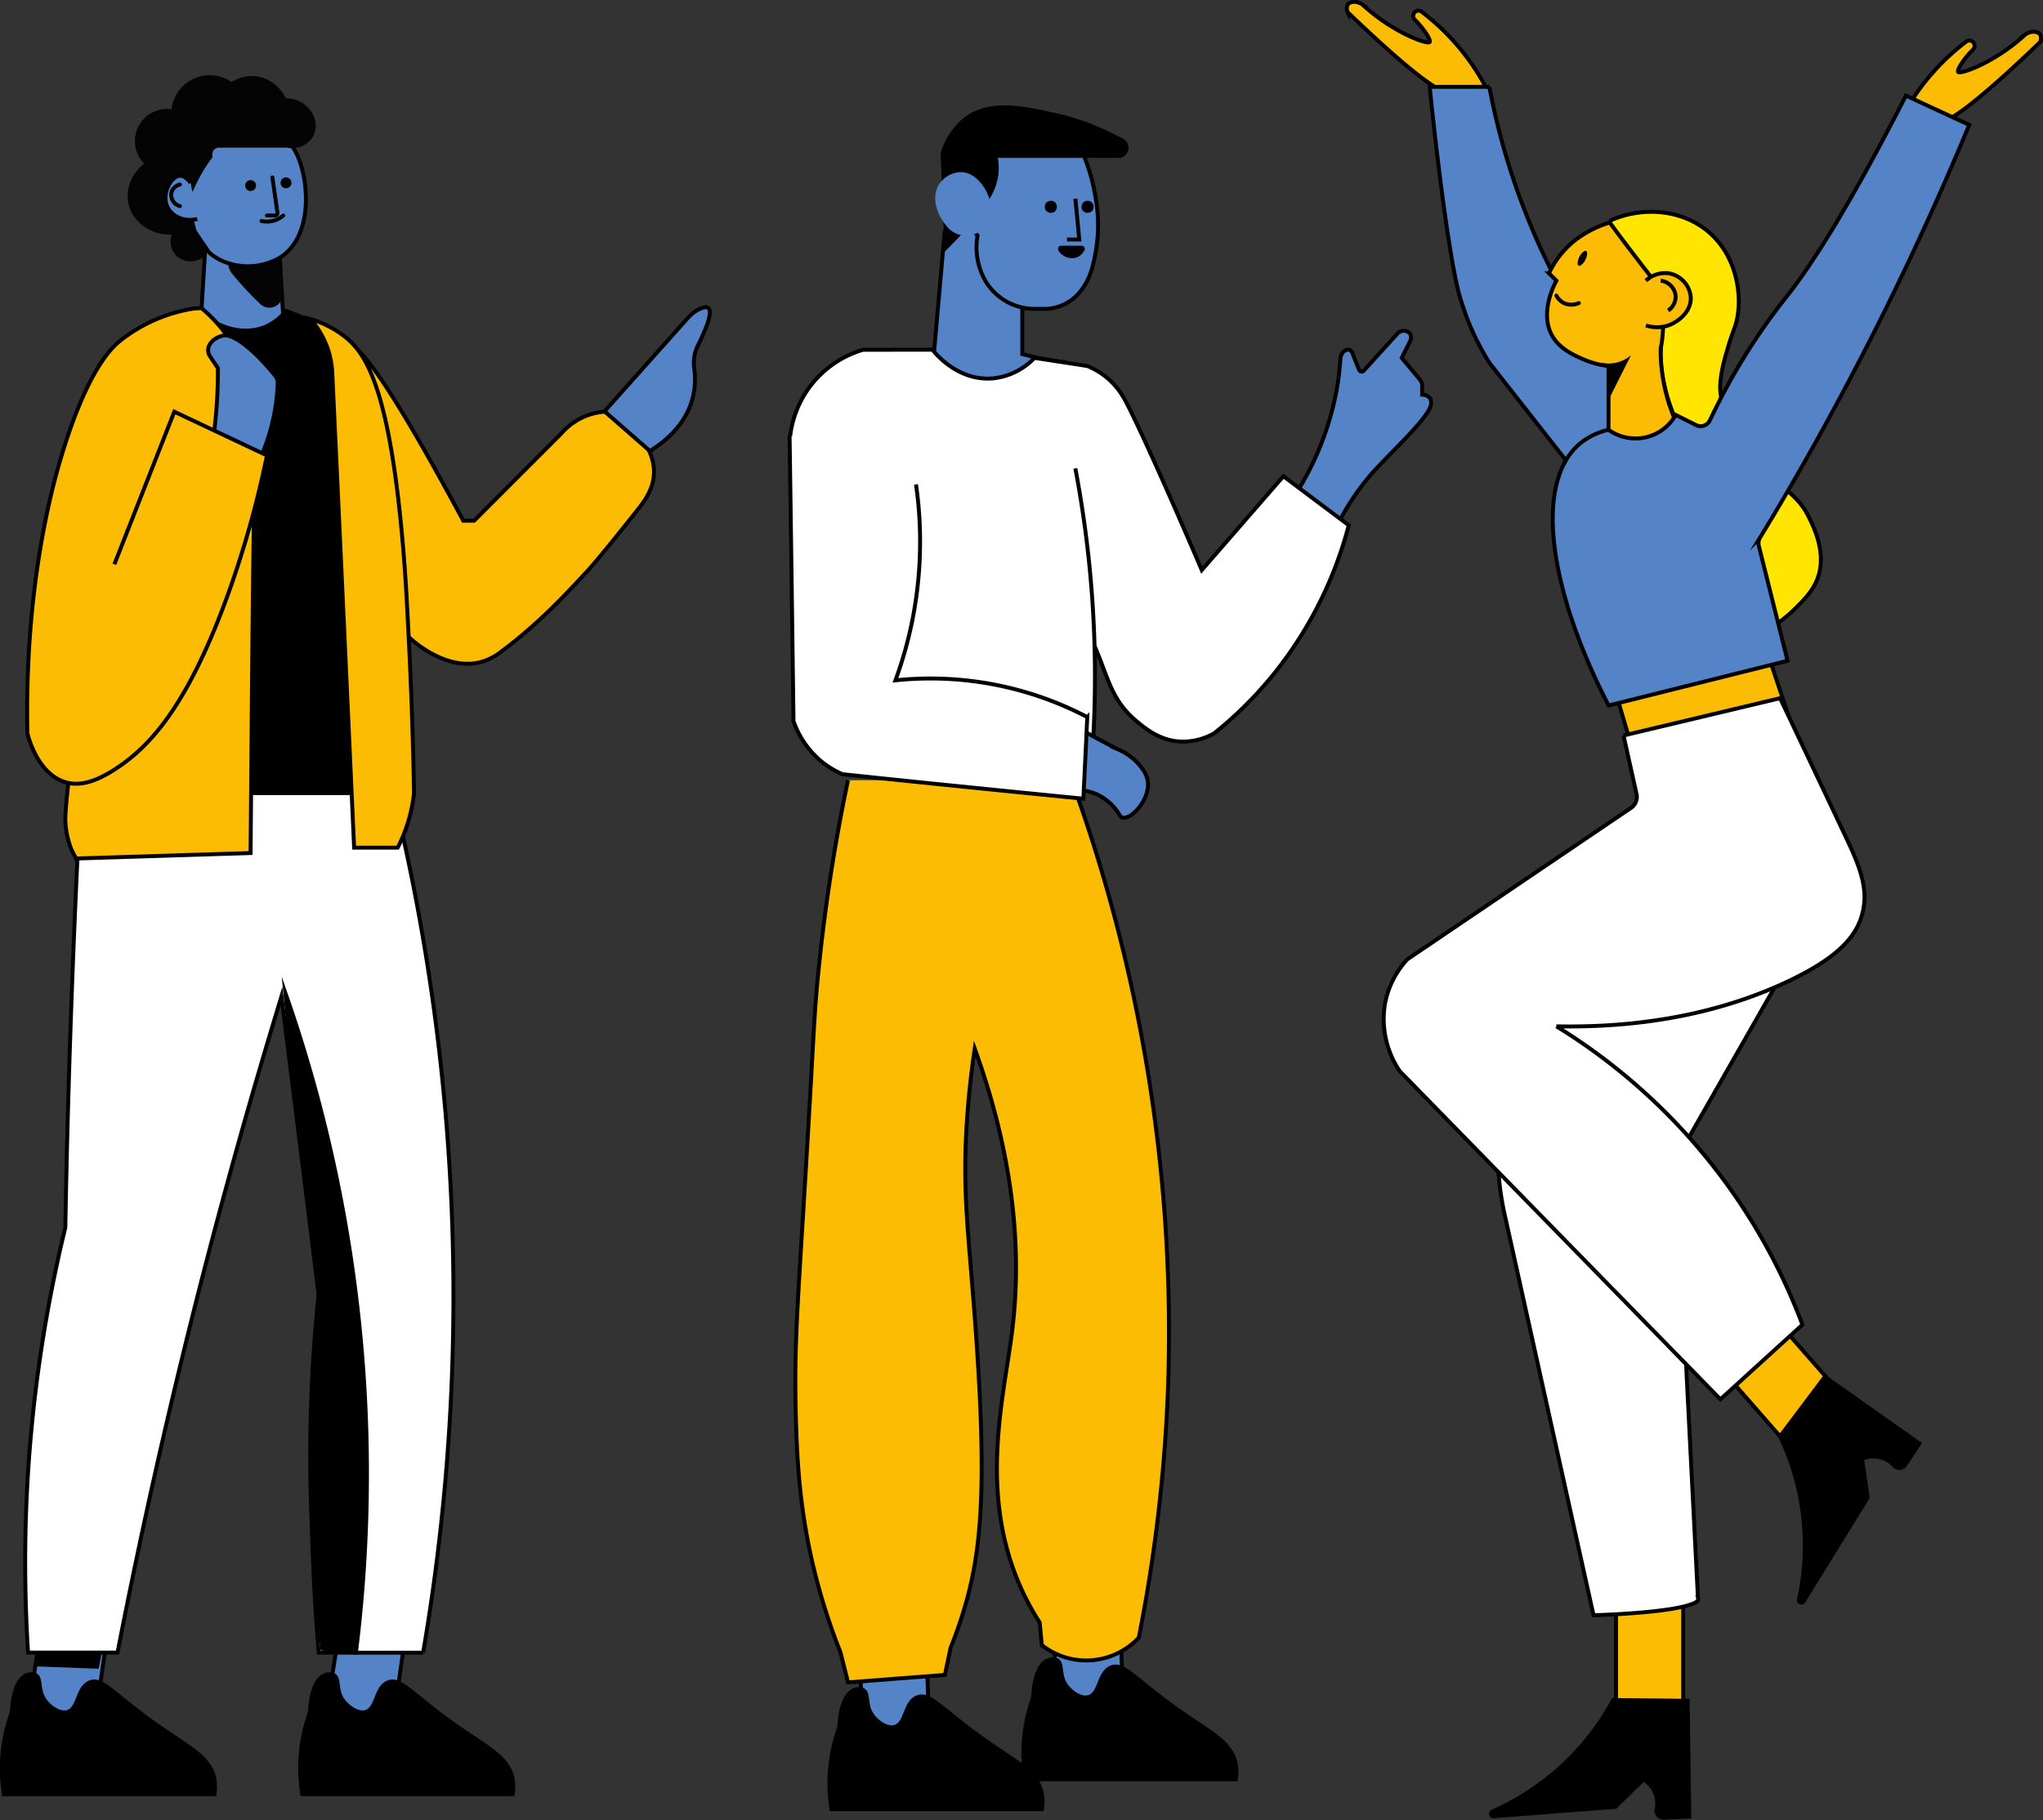 <svg xmlns="http://www.w3.org/2000/svg" viewBox="0 0 520.38 463.58"><rect x="0" y="0" width="520.38" height="463.58" fill="#333333" stroke="none"/><defs><style>.cls-1{fill:#fdbc04;}.cls-1,.cls-2,.cls-3,.cls-4,.cls-5,.cls-6,.cls-7{stroke:#000;stroke-miterlimit:10;}.cls-2,.cls-9{fill:#5484c7;}.cls-3{fill:#ffe500;}.cls-4,.cls-5{fill:none;}.cls-5{stroke-linecap:round;}.cls-7{fill:#fff;}.cls-8{fill:#040404;}</style></defs><title>end_img</title><g id="Layer_2" data-name="Layer 2"><g id="Layer_1-2" data-name="Layer 1"><path class="cls-1" d="M360.36,5a1.34,1.34,0,1,1,1.9-1.89,58.68,58.68,0,0,1,14.44,16c1,1.66,1.89,3.29,2.65,4.87h-9.49c-2.69,0-9.81-4.76-26.59-20.88a2.24,2.24,0,0,1,0-1.9c.56-.85,2.26-1.09,3.8,0a48.11,48.11,0,0,0,7.59,5.69c4.94,3,9.2,4.33,9.5,3.8S362.91,7.57,360.36,5Z"/><path class="cls-2" d="M400.24,119,379.35,92.38a66.39,66.39,0,0,1-5.7-11.4s-1-2.7-1.89-5.69c-1.88-6.54-4.84-26.38-7.6-53.17h15.19a178.18,178.18,0,0,0,15.19,45.57,178.36,178.36,0,0,0,19,30.39c.31.6,3.38,6.9,0,13.29A14.53,14.53,0,0,1,400.24,119Z"/><path class="cls-1" d="M410.69,93.33a23.18,23.18,0,0,1-7.6-1.9c-2.22-1-5.68-2.52-7.6-5.7-3.59-6,.63-13.66.95-14.24l-1.9-1.9a23.39,23.39,0,0,1,5.7-7.6c5.85-5.08,16.68-9,24.69-3.79,6.44,4.21,7.43,12,7.59,13.29,1.36,10.66-6.88,18.35-7.47,18.88l-.12.11Z"/><path class="cls-1" d="M409.74,170.24q4.74,16.14,9.49,32.28L459.11,193l-11.39-34.19Z"/><path class="cls-3" d="M410.55,56a.69.69,0,0,0-.29,1c1.26,1.7,3,4.08,5.17,6.89,5.05,6.64,5.12,6.51,5.7,7.6,4.08,7.76,1.9,17.09,1.9,17.09a33.57,33.57,0,0,0,0,3.8,46.14,46.14,0,0,0,1.9,9.49c1.75,5.48,11.09,28.24,24.69,58.87a35.23,35.23,0,0,0,7.59-5.69c2.2-2.18,4.49-4.44,5.7-7.6,2.37-6.19-.65-12.55-1.9-15.19-3.07-6.46-5.74-6.09-13.29-15.19-5.26-6.34-8.81-10.74-9.5-17.1-.45-4.2,1.6-10.3,1.9-11.39.84-3,1.46-4.29,1.9-5.7,1.94-6.17.83-16.32-5.7-22.78C430,53.83,419.75,52.16,410.55,56Z"/><path class="cls-1" d="M419.23,71.49a7.21,7.21,0,0,1,5.7-1.9,6.79,6.79,0,0,1,5.69,5.7c.49,3.83-3,6.65-5.69,7.59a9,9,0,0,1-5.7,0"/><path class="cls-4" d="M423,71.49a4.34,4.34,0,0,1,3.8,3.8,4.27,4.27,0,0,1-1.9,3.8"/><path class="cls-5" d="M396.44,75.29a4.35,4.35,0,0,0,1.9,1.9,4.58,4.58,0,0,0,3.8,0"/><path d="M404,65.79c-.41,1.14-1.48,2.11-1.9,1.9s-.25-1.21,0-1.9c.41-1.13,1.48-2.1,1.9-1.9S404.29,65.11,404,65.79Z"/><path class="cls-1" d="M423,88.5c0,.63,0,1.26,0,1.9a45.93,45.93,0,0,0,5.7,20.73,17.34,17.34,0,0,1-9.5,4,17.06,17.06,0,0,1-9.49-2V93.33"/><path d="M407.84,92.38a8.75,8.75,0,0,0,7.59-1.9l-5.52,11c-.07.23-.13.35-.17.34-.22,0-.22-2.55,0-7.59Z"/><path class="cls-1" d="M502.56,12.62a1.34,1.34,0,0,0-1.9-1.9,59,59,0,0,0-14.44,16c-1,1.66-1.89,3.3-2.65,4.88h9.5c2.68,0,9.81-4.76,26.58-20.89a2.24,2.24,0,0,0,0-1.9c-.56-.84-2.25-1.08-3.8,0a47,47,0,0,1-7.59,5.7c-4.94,3-9.2,4.32-9.5,3.8S500,15.17,502.56,12.62Z"/><path class="cls-2" d="M409.74,109.47a11.74,11.74,0,0,0,17.09-3.8l5.17,2.59a2.61,2.61,0,0,0,3.54-1.22c1.14-2.4,2.66-5.48,4.58-9a160.24,160.24,0,0,1,15.19-22.79c5.89-7.49,15.19-21.64,30.16-50.9l16.11,7.46c-8.15,19.69-17.78,40.63-29.18,62.43-7.95,15.2-16,29.43-24.09,42.69a2.79,2.79,0,0,0-.31,2.11q3.66,14.63,7.31,29.26l-45.57,11.39c-15.38-29.84-18.89-56.47-7.6-66.46A17.31,17.31,0,0,1,409.74,109.47Z"/><path class="cls-1" d="M453.41,337.35l13.3,15.19q-6.65,6.65-13.3,13.3l-13.29-15.2"/><path class="cls-1" d="M411.63,438V407.61l17.1-1.9V438Z"/><path class="cls-6" d="M410.91,433a64.45,64.45,0,0,1-30.77,28.38.64.64,0,0,0,.31,1.22l31-2.39,7.17-7a7.4,7.4,0,0,1,3.35,4.6,7.09,7.09,0,0,1,0,3,1.78,1.78,0,0,0,1.8,2.16l6.52-.28-.42-29.5Z"/><path class="cls-6" d="M453.41,365.84a64.3,64.3,0,0,1,4.8,41.57.64.64,0,0,0,1.17.48l16.34-26.46q-.72-4.95-1.42-9.9a7.46,7.46,0,0,1,5.7,0,7,7,0,0,1,2.47,1.77,1.77,1.77,0,0,0,2.8-.18l3.63-5.44-24.09-17Z"/><path class="cls-7" d="M457.21,242.4l-30.38,53.17q2.82,55.62,5.65,111.23a1.58,1.58,0,0,1,0,.81s-.61,2.86-26.58,3.8L383.35,309.76c-.07-.3-.14-.6-.2-.89-4.95-23-.59-57.06,39.88-104.45a155.78,155.78,0,0,1,30.38,32.28C454.75,238.61,456,240.51,457.21,242.4Z"/><path class="cls-7" d="M413.53,187.33l39.88-9.5q8.55,18,17.09,36.09c4,8.39,5.31,13.45,3.8,19-1.6,5.88-6.47,11.18-19,17.09-10.27,4.84-29.71,12-58.87,11.39a151.89,151.89,0,0,1,62.67,76l-20.89,19-81.66-83.56h0a23.67,23.67,0,0,1-3.79-17.09,22.82,22.82,0,0,1,5.69-11.39l57-38.59a3.38,3.38,0,0,0,1.4-3.53l-3.3-14.85"/><path class="cls-2" d="M10,418.06l-2.85,18L24.24,438l2.85-19.94Z"/><path class="cls-6" d="M11.45,413.55,9.2,423.93l15.51.59,2.22-11.47Z"/><path class="cls-2" d="M86,418.06l-2.85,18L100.2,438l2.85-19.94Z"/><path class="cls-6" d="M84.93,426.6a2.73,2.73,0,0,0-2,0c-3.09,1-3.78,6.5-3.93,8.65a7.11,7.11,0,0,1-.38,1.82A41.32,41.32,0,0,0,77,457h53.58a10.6,10.6,0,0,0,0-3.8c-1-5.51-6.15-7.91-13.89-13.29-11.56-8-14.54-12.75-17.86-11.4s-2.7,7-5.95,7.6c-2.09.36-4.82-1.65-6-3.8C85.63,429.86,86.49,427.38,84.93,426.6Z"/><path class="cls-7" d="M20.44,204.42q-1.08,20.67-1.9,41.78-1.32,33.74-1.9,66.46A360.88,360.88,0,0,0,7.15,420.91H29.93C39.32,372.77,51.19,323.3,66,272.78q2.81-9.55,5.69-19,4.76,38,9.5,76c-1.28,15.17-2,31.69-1.9,49.38.1,14.82.81,28.78,1.9,41.78h26.58a538.26,538.26,0,0,0,7.6-102.55A539.77,539.77,0,0,0,98.3,194.92Z"/><path class="cls-2" d="M51.34,78.49l1.38-22.2h18l1.38,23.59h0c.2,5.08.11,5.36,0,5.55-.76,1.42-4.51,2.39-20.81-2.78Z"/><path class="cls-8" d="M61.58,63.92a3.38,3.38,0,0,0-2.66,5.49l0,.06a85.1,85.1,0,0,0,7.26,7.86A3.39,3.39,0,0,0,72,74.77a36.55,36.55,0,0,0-.51-5.3c-.18-1.08-.4-2.1-.65-3.06a3.36,3.36,0,0,0-3.27-2.49Z"/><path class="cls-6" d="M50.64,79.18c5,4.52,11.39,6.22,16.66,4.17a13.47,13.47,0,0,0,5.55-4.17l9,3.47a40.58,40.58,0,0,1,2.77,4.17c8.82,15.16,4.44,29.69,6.94,52.74A212.5,212.5,0,0,1,93,163.15v1.39c0,6.79,0,18,0,37.47H59.66a185.85,185.85,0,0,1-9-122.83Z"/><path class="cls-2" d="M152.65,106.25,175.2,81a9.6,9.6,0,0,1,2.92-2.26c1.1-.53,1.86-.62,2.29-.29q1.5,1.19-2.67,9.59a10,10,0,0,0-.92,5.78,19.41,19.41,0,0,1-.58,8.22c-2.43,8.18-9.89,12.41-12.49,13.88a29.58,29.58,0,0,1-2.77,1.39Z"/><path class="cls-1" d="M86.18,87.44c-.1-.32-.59-1.69-.15-2,.83-.6,4.32,2.92,5.55,4.16C98,96,110.33,118.35,118,132.62h2.78l22.2-22.21a16.27,16.27,0,0,1,5.56-4.16,15.94,15.94,0,0,1,5.55-1.39l11.1,9.71a12.56,12.56,0,0,1,1.39,5.56c0,4.33-2.44,7.53-4.17,9.71-9.65,12.2-12.49,15.27-12.49,15.27-5.28,5.71-12.69,13.78-22.2,20.81a14.67,14.67,0,0,1-5.55,2.78c-6.92,1.64-13.36-2.84-15.27-4.16a31.66,31.66,0,0,1-6.94-6.94C94,149.12,88.49,94.31,86.18,87.44Z"/><path class="cls-1" d="M79.09,81.27a22.71,22.71,0,0,1,4.17,6.94,22.07,22.07,0,0,1,1.38,6.93c.33,7,2.59,55.07,5.56,120.75h11.1a39.66,39.66,0,0,0,2.77-6.94,38.93,38.93,0,0,0,1.39-6.94c-.17-9.46-.53-23.35-1.39-40.25-.45-8.92-.74-14.57-1.38-22.2-3.55-41.94-9.89-50.1-15.27-54.13A26.56,26.56,0,0,0,79.09,81.27Z"/><path class="cls-2" d="M47.48,47.51A49.8,49.8,0,0,0,49.64,59l3.61,5.29a14,14,0,0,0,3,2,16.34,16.34,0,0,0,14.86-.55C80.7,59.89,78.53,43,74.49,37.35A15.93,15.93,0,0,0,73.35,36,18.54,18.54,0,0,0,61.8,31,19.67,19.67,0,0,0,48,36,50.09,50.09,0,0,0,47.48,47.51Z"/><path class="cls-8" d="M54.09,40.1v-.83a1.67,1.67,0,0,1,1.67-1.67H73a6.4,6.4,0,0,0,6.77-2.83,6.26,6.26,0,0,0,0-5.55,7.72,7.72,0,0,0-6.94-4.16,10.16,10.16,0,0,0-6.94-5.55A9.71,9.71,0,0,0,59,20.9,9.79,9.79,0,0,0,43.7,27.83a8.18,8.18,0,0,0-6.94,13.88,10.34,10.34,0,0,0-4.16,9.72c.81,4.75,5.5,8.52,11.1,8.32a5.33,5.33,0,0,0,1.39,5.56,5.42,5.42,0,0,0,6.94,0,3.61,3.61,0,0,0,0-2.78c-.35-.69-.88-.91-1.39-1.39-1.27-1.21-1.3-3-1.39-4.16-.17-2.19-.94-5.84-2.65-11.89a15.66,15.66,0,0,0,1.27,2.17,14.58,14.58,0,0,0,1.23,1.57,41.26,41.26,0,0,1,2.49-5A39.74,39.74,0,0,1,54.09,40.1Z"/><path class="cls-2" d="M48.56,46.57c-1.3-1.75-2.34-1.83-2.73-1.81-2.2.11-4.67,4.39-3.3,7.7,1.08,2.61,4.36,4.18,7.71,3.31"/><path class="cls-5" d="M45.83,47a2.91,2.91,0,0,0-2.2,2.2,3,3,0,0,0,2.2,3.3"/><circle cx="63.83" cy="47.26" r="1.39"/><circle cx="72.85" cy="46.57" r="1.39"/><path class="cls-5" d="M69.38,45.18l1.29,9a.62.62,0,0,1-.61.7H68"/><path class="cls-5" d="M66.6,56.29a6.65,6.65,0,0,0,2.78,0,6.39,6.39,0,0,0,2.77-1.39"/><path class="cls-1" d="M51.34,78.49A39.36,39.36,0,0,1,65.21,111.8c-.69,14.51-.94,53-1.38,105.47l-44.41,1.39A18.37,18.37,0,0,1,18,215.89,22.74,22.74,0,0,1,16.64,209c-.21-7.42,8.31-72.09,22.21-106.87q5.53-13.86,5.55-13.87c.8-1.09,3.41-4.29,2.77-6.94a2.1,2.1,0,0,1,0-1.39C47.7,78.72,49.71,78.5,51.34,78.49Z"/><path class="cls-2" d="M54.11,113.19a125.94,125.94,0,0,0,1.39-18V93.76l-2-3a2.84,2.84,0,0,1-.1-3,4.88,4.88,0,0,1,.71-.91,5.9,5.9,0,0,1,2.78-1.39c2.5-.52,7.75,3.49,13.22,10.28a2.8,2.8,0,0,1,.63,1.86,51.33,51.33,0,0,1-1.36,10.07A50.8,50.8,0,0,1,66.6,116"/><path class="cls-1" d="M50,78.49a40.24,40.24,0,0,0-19.43,8.33c-2,1.64-8.43,7.25-15.27,30.53-1.79,6.1-7.68,27.25-8.32,58.29-.1,4.61-.06,8.44,0,11.1.32,1.31,2.71,10.41,9.71,12.49,2.86.85,6.94.67,13.88-4.16,7.93-5.53,17.45-15.65,27.76-44.41A256.87,256.87,0,0,0,68,116L44.4,104.86,29.13,143.72"/><path class="cls-6" d="M72.66,252.84a370.2,370.2,0,0,1,18,76.91,370.41,370.41,0,0,1,0,91.16l-8.54-1c-1.38-10.86-2.4-22.6-2.85-35.13a391,391,0,0,1,1.9-55.08q-3-24.39-5.7-49.37Q74,266.53,72.66,252.84Z"/><path class="cls-6" d="M9,426.6a2.73,2.73,0,0,0-2,0c-3.09,1-3.78,6.5-3.93,8.65a7.11,7.11,0,0,1-.38,1.82A41.32,41.32,0,0,0,1,457H54.61a10.6,10.6,0,0,0,0-3.8c-1-5.51-6.15-7.91-13.89-13.29-11.56-8-14.54-12.75-17.86-11.4s-2.7,7-5.95,7.6c-2.09.36-4.82-1.65-5.95-3.8C9.67,429.86,10.53,427.38,9,426.6Z"/><path class="cls-2" d="M325.88,131.7a74.67,74.67,0,0,0,14.56-32.23,71.88,71.88,0,0,0,1-8.32c.25-1.44,1.31-2.23,2.08-2.08s1,.9,1,1l1.65,4.12a.72.72,0,0,0,1.2.22L356,84.91a2.18,2.18,0,0,1,3.12,0,2,2,0,0,1,0,2.08l-2.08,4.16c1.56,1.86,3.11,3.73,4.66,5.59a2.33,2.33,0,0,1,.54,1.49v2.28a2.68,2.68,0,0,1,2.08,1,2.55,2.55,0,0,1,0,2.08c-1.22,3.56-10.05,11.62-14.55,16.63A61.43,61.43,0,0,0,338.36,139Z"/><path class="cls-2" d="M268.5,415.68q.21,9.13.4,18.26l17.16-1.16-.73-20.13Z"/><path class="cls-6" d="M269.14,422.81a2.7,2.7,0,0,0-2,0c-3.09,1-3.77,6.49-3.93,8.64a7,7,0,0,1-.38,1.82,40.92,40.92,0,0,0-1.64,6.63,41.52,41.52,0,0,0,0,13.29h53.58a10.84,10.84,0,0,0,0-3.8c-1-5.51-6.15-7.91-13.89-13.29-11.57-8.05-14.55-12.75-17.86-11.4s-2.71,7-6,7.6c-2.09.37-4.82-1.65-5.95-3.8C269.84,426.06,270.69,423.58,269.14,422.81Z"/><path class="cls-2" d="M219.13,423.28l.39,18.26,17.16-1.16L236,420.25Z"/><path class="cls-6" d="M219.76,430.4a2.68,2.68,0,0,0-2,0c-3.09,1-3.78,6.5-3.93,8.65a7.2,7.2,0,0,1-.38,1.82,41.32,41.32,0,0,0-1.65,19.92H265.4a10.61,10.61,0,0,0,0-3.8c-1-5.51-6.15-7.91-13.89-13.3C240,435.65,237,431,233.65,432.3s-2.7,7-6,7.6c-2.09.36-4.82-1.65-5.95-3.8C220.46,433.66,221.32,431.18,219.76,430.4Z"/><path class="cls-1" d="M216,198.72a455.91,455.91,0,0,0-7.6,49.38c-.81,8.21-1,12.21-1.9,28.48-3.15,55.43-4.29,63-3.8,83.56.33,13.54,1.23,27.23,5.7,43.68a160.63,160.63,0,0,0,5.7,17.09q.95,3.79,1.9,7.59l24.68-1.9,1.44-6.88c.56-1.39,1.42-3.63,2.36-6.41,5.53-16.38,7.2-32.86,3.8-77.86-1.74-23.06-3.25-32.91-1.9-51.27.53-7.22,1.31-13.14,1.9-17.09,11.35,31.37,11.59,55.53,9.5,72.16-2.23,17.63-9.14,43.2,3.79,68.36,1.26,2.45,2.45,4.39,3.25,5.64l.55,5.76a18.32,18.32,0,0,0,24.69-1.9l.87-4.51a401.83,401.83,0,0,0,6.72-63.86,411.86,411.86,0,0,0-24.68-150"/><path class="cls-2" d="M240.63,58.92l-3.12,35.35c1.06.86,10.41,8.27,21.84,5.2a23.39,23.39,0,0,0,11.43-7.28c-1.94-.23-4-.56-6.24-1-1.46-.32-2.85-.67-4.15-1V76.59c.6-9.24-4.05-16.87-10.4-18.71A13.61,13.61,0,0,0,240.63,58.92Z"/><path class="cls-2" d="M274.94,37.09A48.33,48.33,0,0,1,279.1,50.6a39.09,39.09,0,0,1,0,13.52c-.64,3.47-1.33,7-4.16,10.39A11.69,11.69,0,0,1,266,78.67h-2.35A14.6,14.6,0,0,1,251.27,72l-.08-.14A17.16,17.16,0,0,1,249,60c-6.16-7.05-6.63-16.87-2.08-22.87C252.62,29.51,266.23,28.23,274.94,37.09Z"/><path class="cls-4" d="M273.9,50.6c.35,3.47.69,6.93,1,10.4h-3.12"/><circle class="cls-6" cx="267.66" cy="52.68" r="1.04"/><circle class="cls-6" cx="277.02" cy="52.68" r="1.04"/><path d="M252.07,50.6a15.29,15.29,0,0,0,2.08-5.2,14.54,14.54,0,0,0,0-5.19h31.19a2.76,2.76,0,0,0,2.08-2.08A2.83,2.83,0,0,0,285.34,35a63,63,0,0,0-16.64-6.24c-8.16-1.79-16.5-3.62-22.87,1a17.85,17.85,0,0,0-6.24,9.36q.53,12.46,1,25C241.74,63,248.64,56.32,252.07,50.6Z"/><path class="cls-9" d="M251.64,49.6c-.24-.57-2.51-5.73-6.91-5.76A6.82,6.82,0,0,0,239,47.3c-1.57,2.84-.73,7.1,2.39,10.61A6.25,6.25,0,0,0,246.05,60h0a6.32,6.32,0,0,0,6.33-5.85A9.86,9.86,0,0,0,251.64,49.6Z"/><path class="cls-6" d="M270.31,63.08a.32.32,0,0,0-.26.51,3.57,3.57,0,0,0,3.85,1.57,3.31,3.31,0,0,0,1.86-1.61.32.32,0,0,0-.28-.47Z"/><path class="cls-7" d="M237.51,89.07c.35.46,6.32,8.21,15.6,7.28a17,17,0,0,0,10.39-5.2L277,93.23a19.34,19.34,0,0,1,6.24,4.16,19.56,19.56,0,0,1,3.12,4.16c2.35,4.15,10,20.86,19.75,43.66l20.79-23.91,16.64,12.48a101.49,101.49,0,0,1-18.72,37.42,99,99,0,0,1-15.59,15.6,16.29,16.29,0,0,1-8.32,2.08c-5.27-.17-8.89-3.09-11.43-5.2-7-5.83-7.34-12.24-11.44-20.79-.38-.8-8.05-16.34-22.87-26-7.34-4.77-10.54-4.27-23.92-9.35A192.78,192.78,0,0,1,201.12,113a26.06,26.06,0,0,1,18.72-23.91Z"/><path class="cls-7" d="M273.9,119.3a283.59,283.59,0,0,1,4.16,31.19,284.32,284.32,0,0,1,0,43.66l-53-1q-6.66-73.86-7.28-73.81a13.58,13.58,0,0,0,0,3.12"/><path class="cls-2" d="M274,185.06c4.63,2.63,8.11,4.47,10.9,5.86a14.72,14.72,0,0,1,5.8,4.52,8,8,0,0,1,1.6,3.2c.92,4.68-4.05,10.19-6.39,9.59-.78-.21-.63-.93-2.2-2.68a13.71,13.71,0,0,0-4.31-3.23,12.32,12.32,0,0,0-5.4-1.08"/><path class="cls-7" d="M201.12,110.9q.52,36.39,1,72.78a23.43,23.43,0,0,0,7.28,10.4,22.26,22.26,0,0,0,5.2,3.11q15,1.59,30.15,3.12,15.65,1.59,31.19,3.12.52-10.4,1-20.79a86.06,86.06,0,0,0-48.86-9.36,102.23,102.23,0,0,0,6.23-32.23,100.58,100.58,0,0,0-1-17.67"/></g></g></svg>
